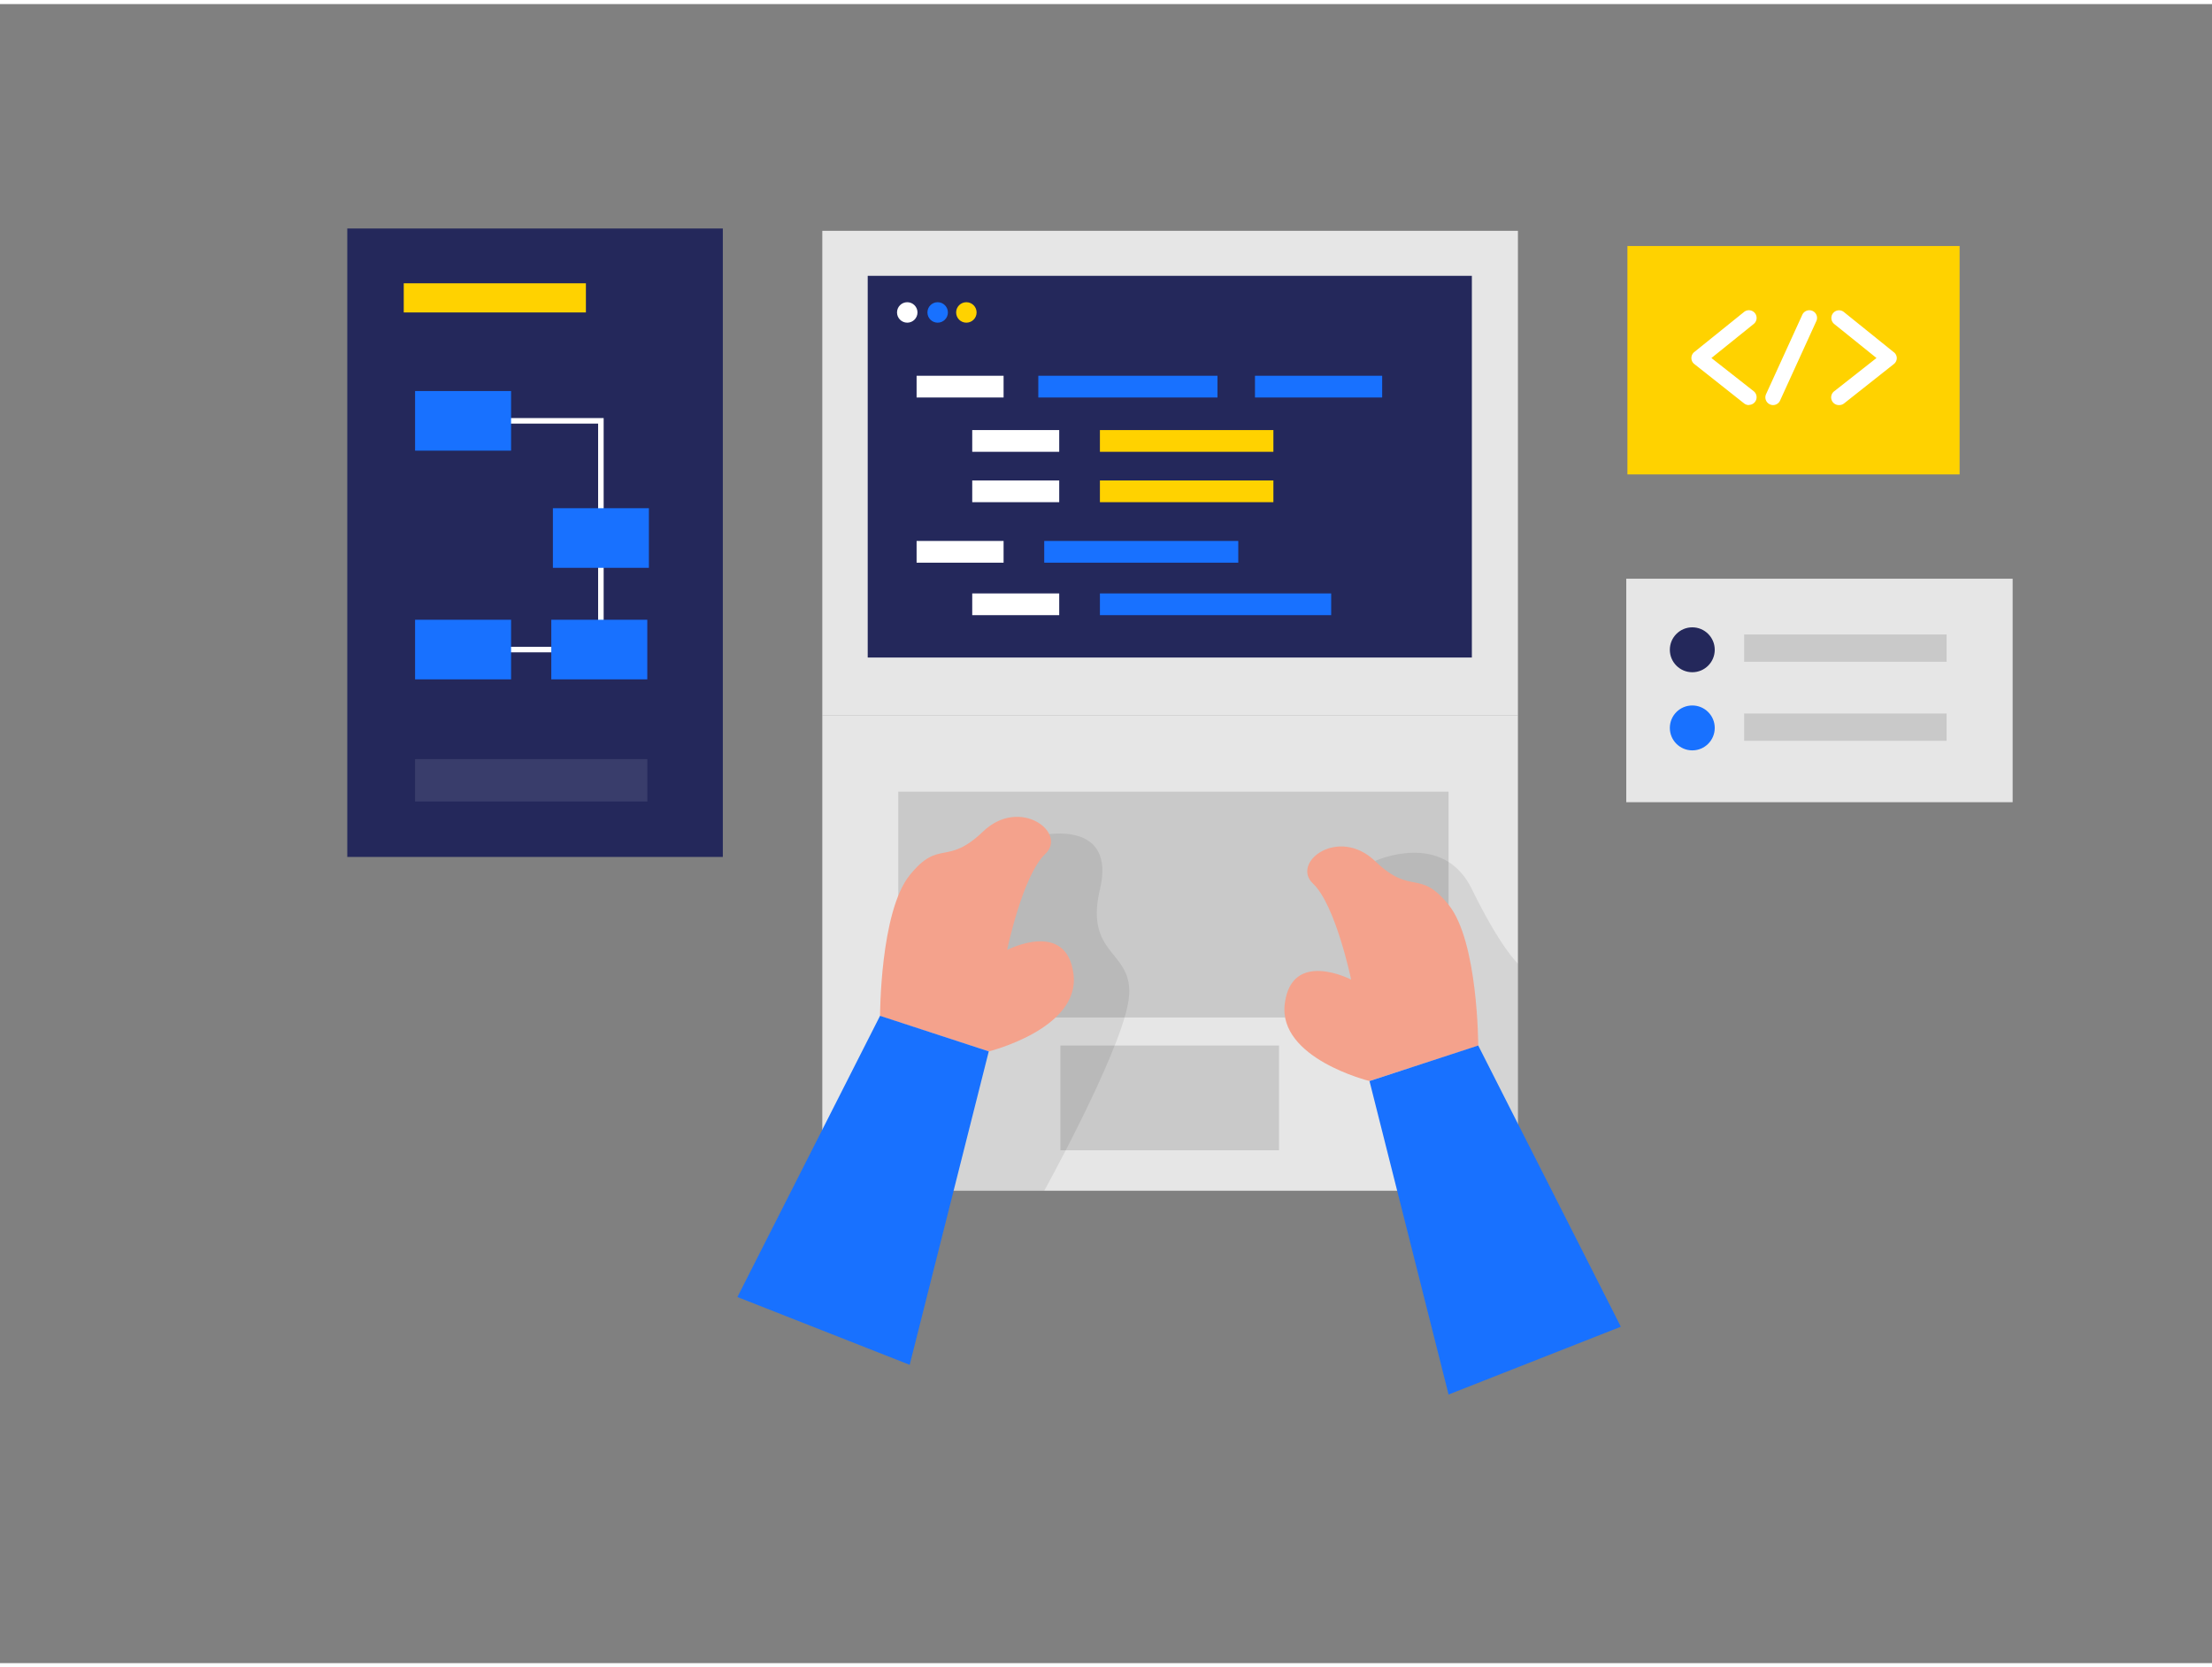 <svg id="Layer_1" data-name="Layer 1" xmlns="http://www.w3.org/2000/svg" viewBox="0 0 400 300" width="406" height="306" class="illustration styles_illustrationTablet__1DWOa"><rect x="0" y="0" width="400" height="300" fill="#808080" stroke="none"/><rect x="294.29" y="43.75" width="60.07" height="41.3" fill="#ffd200"></rect><path d="M316.25,72.51a1.41,1.41,0,0,1-.86-.3l-9-7.12a1.35,1.35,0,0,1-.53-1.08,1.38,1.38,0,0,1,.52-1.09l9-7.25a1.39,1.39,0,1,1,1.75,2.17L309.48,64l7.64,6a1.39,1.39,0,0,1-.87,2.48Z" fill="#fff"></path><path d="M332.56,72.51A1.39,1.39,0,0,1,331.7,70l7.63-6-7.64-6.15a1.39,1.39,0,1,1,1.74-2.17l9,7.25A1.34,1.34,0,0,1,343,64a1.37,1.37,0,0,1-.52,1.08l-9,7.12A1.41,1.41,0,0,1,332.56,72.51Z" fill="#fff"></path><path d="M320.63,72.51a1.33,1.33,0,0,1-.58-.13,1.39,1.39,0,0,1-.69-1.84l6.56-14.37a1.4,1.4,0,0,1,1.85-.68,1.38,1.38,0,0,1,.68,1.84L321.89,71.7A1.39,1.39,0,0,1,320.63,72.51Z" fill="#fff"></path><rect x="62.8" y="40.58" width="67.91" height="113.64" fill="#24285b"></rect><rect x="148.7" y="41" width="125.79" height="87.59" fill="#e6e6e6"></rect><rect x="148.7" y="128.58" width="125.79" height="86" fill="#e6e6e6"></rect><rect x="162.44" y="142.41" width="99.51" height="40.84" fill="#c9c9c9"></rect><rect x="191.75" y="188.32" width="39.54" height="18.94" fill="#c9c9c9"></rect><rect x="156.91" y="49.14" width="109.25" height="69.02" fill="#24285b"></rect><rect x="188.83" y="97.08" width="35.09" height="3.93" fill="#1871ff"></rect><rect x="198.9" y="86.14" width="31.37" height="3.93" fill="#ffd200"></rect><rect x="198.9" y="106.57" width="41.82" height="3.93" fill="#1871ff"></rect><rect x="175.81" y="106.57" width="15.73" height="3.93" fill="#fff"></rect><rect x="165.75" y="97.08" width="15.73" height="3.93" fill="#fff"></rect><circle cx="164.06" cy="55.76" r="1.85" fill="#fff"></circle><path d="M188.83,150.23s13.06-2.72,10.07,9.88,7,10.89,5.06,20.76-15.13,33.71-15.13,33.71H164.06l12.6-46.43Z" opacity="0.08"></path><circle cx="169.56" cy="55.76" r="1.85" fill="#1871ff"></circle><path d="M248.67,154.94s12.24-5.64,17.48,5.08,8.34,13.49,8.34,13.49v33.75l-26.84-20.17Z" opacity="0.08"></path><circle cx="174.75" cy="55.76" r="1.85" fill="#ffd200"></circle><rect x="165.75" y="67.21" width="15.73" height="3.93" fill="#fff"></rect><rect x="175.81" y="77.03" width="15.73" height="3.93" fill="#fff"></rect><rect x="198.9" y="77.03" width="31.37" height="3.93" fill="#ffd200"></rect><rect x="175.81" y="86.14" width="15.73" height="3.93" fill="#fff"></rect><rect x="187.76" y="67.21" width="32.4" height="3.93" fill="#1871ff"></rect><rect x="226.94" y="67.21" width="23" height="3.93" fill="#1871ff"></rect><path d="M247.65,194.74s-16.59-4.08-15.32-14,12-4.34,12-4.34-2.81-13.51-6.89-17.35,4.59-10.44,11.23-4.07,7.92,1.26,13.28,7.89,5.36,25.49,5.36,25.49Z" fill="#f4a28c"></path><polygon points="247.65 194.75 261.95 251.43 293.1 239.17 267.31 188.32 247.65 194.75" fill="#1871ff"></polygon><path d="M178.8,189.38s16.59-4.09,15.32-14-12-4.34-12-4.34,2.8-13.5,6.89-17.35-4.6-10.43-11.24-4.07-7.91,1.26-13.27,7.9S159.14,183,159.14,183Z" fill="#f4a28c"></path><polygon points="178.8 189.38 164.5 246.06 133.35 233.8 159.14 182.95 178.8 189.38" fill="#1871ff"></polygon><polyline points="83.74 75.36 108.66 75.36 108.66 116.72" fill="none" stroke="#fff" stroke-miterlimit="10"></polyline><rect x="73.01" y="50.49" width="32.94" height="5.27" fill="#ffd200"></rect><rect x="75.06" y="69.97" width="17.36" height="10.78" fill="#1871ff"></rect><line x1="83.74" y1="116.72" x2="108.37" y2="116.72" fill="none" stroke="#fff" stroke-miterlimit="10"></line><rect x="99.98" y="91.16" width="17.36" height="10.78" fill="#1871ff"></rect><rect x="75.06" y="111.33" width="17.36" height="10.78" fill="#1871ff"></rect><rect x="99.69" y="111.33" width="17.36" height="10.78" fill="#1871ff"></rect><rect x="75.06" y="136.53" width="42" height="7.66" fill="#fff" opacity="0.1"></rect><rect x="294.08" y="103.91" width="69.87" height="40.41" fill="#e6e6e6"></rect><circle cx="306.02" cy="116.76" r="4.06" fill="#24285b"></circle><circle cx="306.02" cy="130.89" r="4.06" fill="#1871ff"></circle><rect x="315.4" y="113.99" width="36.61" height="4.94" fill="#c9c9c9"></rect><rect x="315.4" y="128.28" width="36.61" height="4.94" fill="#c9c9c9"></rect></svg>